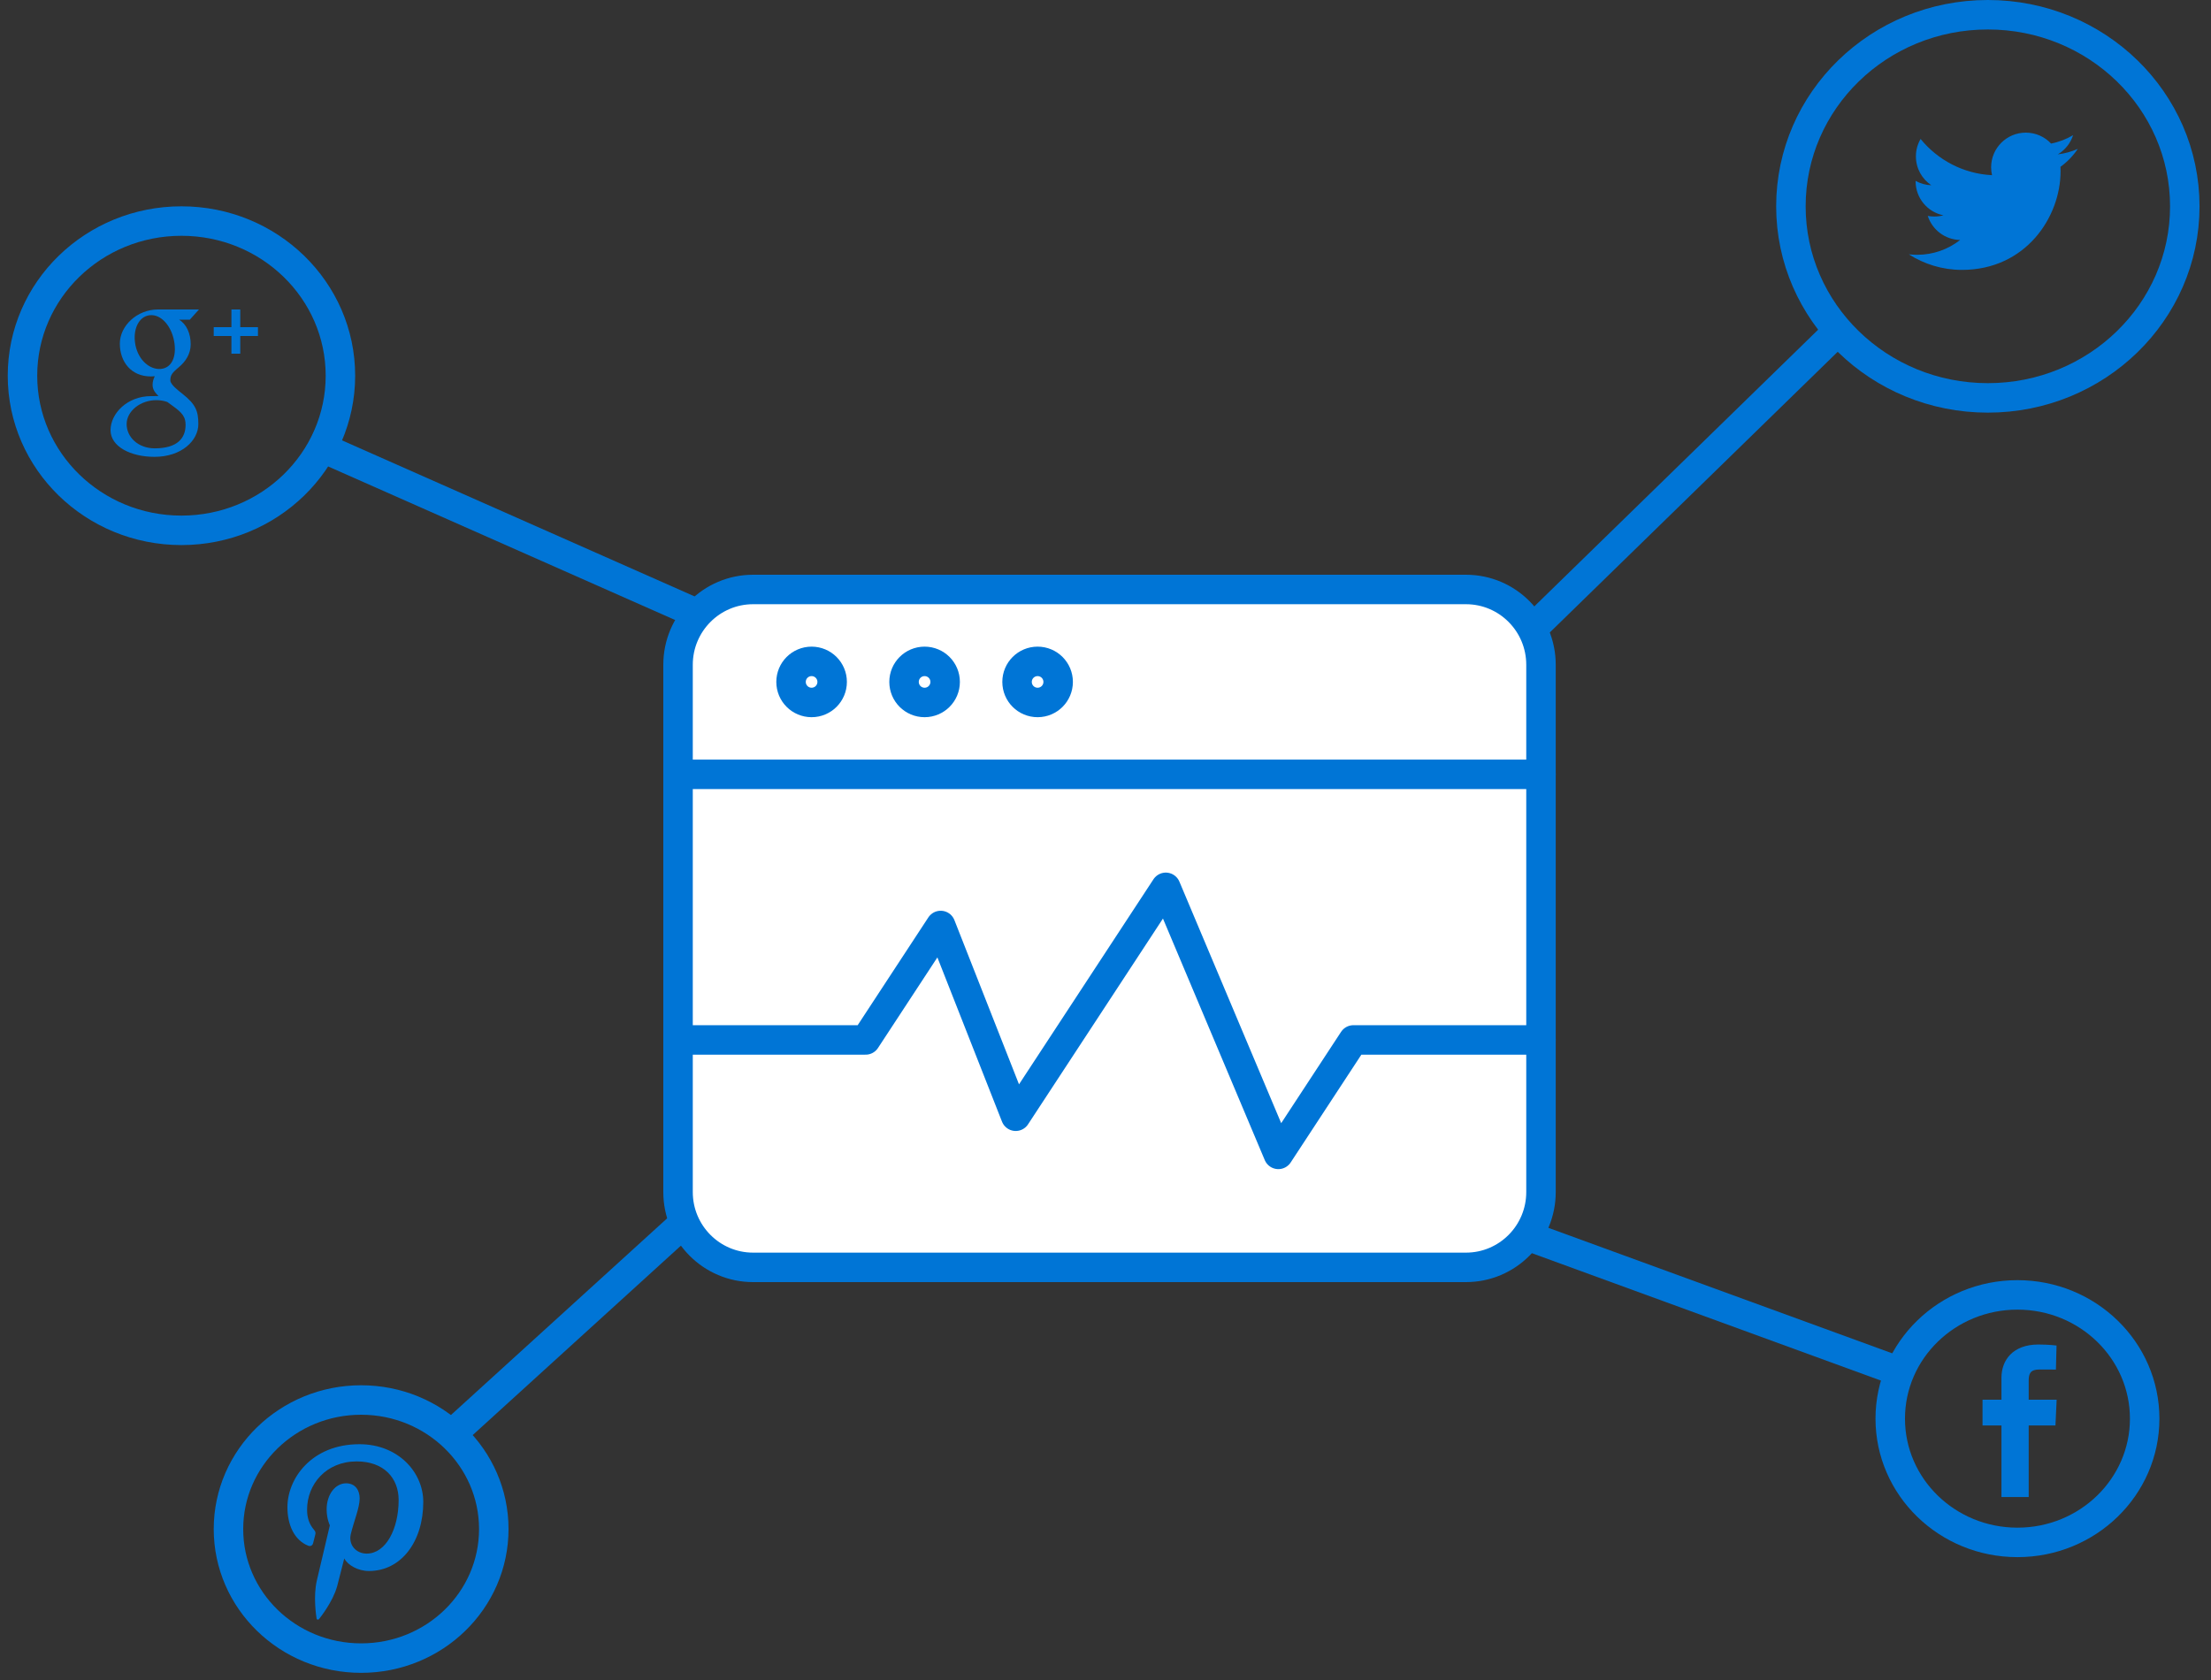 <?xml version="1.0" encoding="UTF-8" standalone="no"?>
<svg width="150px" height="114px" viewBox="0 0 150 114" version="1.1" xmlns="http://www.w3.org/2000/svg" xmlns:xlink="http://www.w3.org/1999/xlink" xmlns:sketch="http://www.bohemiancoding.com/sketch/ns">
    <rect x="0" y="0" width="150" height="114" fill="#333333" stroke="none"/>
    <!-- Generator: Sketch 3.3.2 (12043) - http://www.bohemiancoding.com/sketch -->
    <title>Group Copy + Group Copy</title>
    <desc>Created with Sketch.</desc>
    <defs></defs>
    <g id="Screens" stroke="none" stroke-width="1" fill="none" fill-rule="evenodd" sketch:type="MSPage">
        <g id="Home-Copy" sketch:type="MSArtboardGroup" transform="translate(-975, -687)">
            <g id="Features-Copy" sketch:type="MSLayerGroup" transform="translate(0, 477)">
                <g id="Social-Equity-and-Au-+-Implement-elegant-sh-Copy-2" transform="translate(900, 211)" sketch:type="MSShapeGroup">
                    <g id="Group-Copy-+-Group-Copy" transform="translate(76, 0)">
                        <g id="Group-Copy" transform="translate(0.5, 0)">
                            <path d="M91.471,64.495 C91.471,75.433 82.36,84.293 71.123,84.293 C59.886,84.293 50.775,75.433 50.775,64.495 C50.775,53.564 59.886,44.697 71.123,44.697 C82.36,44.697 91.471,53.564 91.471,64.495 L91.471,64.495 Z" id="Stroke-8567" stroke="#0075D6" stroke-width="2" stroke-linejoin="round"></path>
                            <path d="M21.595,24.493 C21.595,30.289 16.771,34.987 10.81,34.987 C4.85,34.987 0.025,30.289 0.025,24.493 C0.025,18.694 4.85,14 10.81,14 C16.771,14 21.595,18.694 21.595,24.493 L21.595,24.493 Z" id="Stroke-8568" stroke="#0075D6" stroke-width="2" stroke-linejoin="round"></path>
                            <g id="Shape-+-Shape-2" transform="translate(6, 20)" fill="#0075D6">
                                <path d="M10,1.2 L8.8,1.2 L8.8,0 L8.2,0 L8.2,1.2 L7,1.2 L7,1.8 L8.2,1.8 L8.2,3 L8.8,3 L8.8,1.8 L10,1.8 L10,1.2 Z" id="Shape"></path>
                                <path d="M4.876,5.722 C4.618,5.517 4.057,5.097 4.057,4.815 C4.057,4.484 4.146,4.322 4.615,3.933 C5.097,3.535 5.437,3.01 5.437,2.358 C5.437,1.648 5.163,1.004 4.648,0.691 L5.378,0.691 L6,0 L3.218,0 C1.806,0 0.63,1.103 0.63,2.316 C0.63,3.556 1.403,4.544 2.73,4.544 C2.823,4.544 2.912,4.539 3,4.532 C2.914,4.707 2.852,4.902 2.852,5.107 C2.852,5.451 3.031,5.648 3.252,5.876 C3.085,5.876 2.924,5.88 2.748,5.88 C1.132,5.88 0,7.059 0,8.19 C0,9.303 1.364,10 2.98,10 C4.823,10 5.956,8.892 5.956,7.778 C5.956,6.886 5.774,6.436 4.876,5.722 L4.876,5.722 Z M3.273,4.038 C2.512,4.014 1.788,3.277 1.657,2.223 C1.526,1.168 2.036,0.361 2.797,0.385 C3.558,0.409 4.209,1.274 4.341,2.329 C4.472,3.383 4.034,4.062 3.273,4.038 L3.273,4.038 Z M2.995,9.423 C1.889,9.423 1.091,8.676 1.091,7.779 C1.091,6.9 2.028,6.141 3.133,6.154 C3.391,6.157 3.632,6.201 3.85,6.277 C4.45,6.722 4.934,7 5.056,7.508 C5.078,7.61 5.091,7.716 5.091,7.825 C5.091,8.722 4.549,9.423 2.995,9.423 L2.995,9.423 Z" id="Shape-2"></path>
                            </g>
                            <path d="M146.722,13 C146.722,20.18 140.745,26 133.361,26 C125.977,26 120,20.18 120,13 C120,5.815 125.977,0 133.361,0 C140.745,0 146.722,5.815 146.722,13 L146.722,13 Z" id="Stroke-8569" stroke="#0075D6" stroke-width="2" stroke-linejoin="round"></path>
                            <path d="M139.461,9.103 C139.039,9.29 138.586,9.416 138.11,9.473 C138.596,9.182 138.969,8.721 139.144,8.172 C138.69,8.441 138.187,8.637 137.651,8.742 C137.222,8.285 136.611,8 135.935,8 C134.636,8 133.583,9.053 133.583,10.351 C133.583,10.536 133.604,10.715 133.644,10.887 C131.69,10.789 129.958,9.853 128.798,8.43 C128.596,8.778 128.48,9.181 128.48,9.612 C128.48,10.428 128.895,11.148 129.526,11.57 C129.14,11.557 128.778,11.452 128.461,11.275 C128.46,11.285 128.46,11.295 128.46,11.305 C128.46,12.444 129.271,13.395 130.347,13.611 C130.149,13.664 129.942,13.693 129.727,13.693 C129.575,13.693 129.428,13.678 129.285,13.651 C129.584,14.585 130.452,15.265 131.481,15.284 C130.676,15.914 129.663,16.29 128.561,16.29 C128.371,16.29 128.184,16.279 128,16.257 C129.041,16.925 130.277,17.314 131.604,17.314 C135.929,17.314 138.294,13.731 138.294,10.624 C138.294,10.522 138.292,10.421 138.287,10.32 C138.747,9.988 139.146,9.574 139.461,9.103 L139.461,9.103 Z" id="Shape-5" fill="#0075D6"></path>
                            <path d="M134.284,95.727 L133,95.727 L133,93.979 L134.284,93.979 L134.284,92.486 C134.284,91.312 135.042,90.235 136.79,90.235 C137.497,90.235 138.021,90.303 138.021,90.303 L137.979,91.935 C137.979,91.935 137.446,91.93 136.863,91.93 C136.233,91.93 136.132,92.22 136.132,92.702 C136.132,93.083 136.132,91.89 136.132,93.979 L138.029,93.979 L137.947,95.727 L136.132,95.727 L136.132,100.583 L134.284,100.583 L134.284,95.727 Z" id="Shape-3" fill="#0075D6"></path>
                            <path d="M32,102.757 C32,107.596 27.974,111.514 23,111.514 C18.026,111.514 14,107.596 14,102.757 C14,97.926 18.026,94 23,94 C27.974,94 32,97.926 32,102.757 L32,102.757 Z" id="Stroke-8570" stroke="#0075D6" stroke-width="2" stroke-linejoin="round"></path>
                            <path d="M18,101.272 C18,102.448 18.445,103.494 19.4,103.884 C19.557,103.948 19.697,103.887 19.743,103.713 C19.774,103.593 19.849,103.29 19.882,103.164 C19.928,102.993 19.91,102.933 19.784,102.783 C19.509,102.458 19.333,102.038 19.333,101.442 C19.333,99.714 20.626,98.167 22.699,98.167 C24.536,98.167 25.545,99.289 25.545,100.788 C25.545,102.759 24.672,104.423 23.377,104.423 C22.661,104.423 22.126,103.832 22.298,103.106 C22.503,102.24 22.901,101.305 22.901,100.68 C22.901,100.12 22.601,99.653 21.979,99.653 C21.248,99.653 20.66,100.41 20.66,101.423 C20.66,102.069 20.878,102.505 20.878,102.505 C20.878,102.505 20.13,105.676 19.999,106.231 C19.737,107.337 19.959,108.693 19.978,108.83 C19.989,108.911 20.093,108.93 20.141,108.869 C20.208,108.781 21.079,107.706 21.375,106.631 C21.459,106.327 21.856,104.752 21.856,104.752 C22.094,105.205 22.788,105.604 23.527,105.604 C25.725,105.604 27.216,103.6 27.216,100.917 C27.216,98.889 25.498,97 22.887,97 C19.638,97 18,99.329 18,101.272 Z" id="Shape-4-Copy" fill="#0075D6"></path>
                            <path d="M29.5,96 L60.781,67.539" id="Stroke-8572" stroke="#0075D6" stroke-width="2" stroke-linejoin="round"></path>
                            <path d="M99.539,44.521 L122.967,21.677" id="Stroke-8573" stroke="#0075D6" stroke-width="2" stroke-linejoin="round"></path>
                            <path d="M19.5,29 L45.727,40.61" id="Stroke-8574" stroke="#0075D6" stroke-width="2" stroke-linejoin="round"></path>
                            <path d="M127.05,91.962 L102.5,83" id="Stroke-8575" stroke="#0075D6" stroke-width="2" stroke-linejoin="round"></path>
                            <path d="M144,95.266 C144,99.904 140.136,103.663 135.37,103.663 C130.603,103.663 126.739,99.904 126.739,95.266 C126.739,90.628 130.603,86.868 135.37,86.868 C140.136,86.868 144,90.628 144,95.266 L144,95.266 Z" id="Stroke-8577" stroke="#0075D6" stroke-width="2" stroke-linejoin="round"></path>
                        </g>
                        <g id="Group" transform="translate(45, 39)" stroke="#0075D6" stroke-width="2" fill="#FFFFFF" stroke-linecap="round" stroke-linejoin="round">
                            <path d="M58.545,40.889 C58.545,43.712 56.267,46 53.455,46 L5.091,46 C2.281,46 0,43.712 0,40.889 L0,5.111 C0,2.288 2.281,0 5.091,0 L53.455,0 C56.267,0 58.545,2.288 58.545,5.111 L58.545,40.889 L58.545,40.889 Z" id="Stroke-5061"></path>
                            <path d="M0,12.545 L58.545,12.545" id="Stroke-5062"></path>
                            <path d="M10.455,6.273 C10.455,7.044 9.83,7.667 9.061,7.667 C8.29,7.667 7.667,7.044 7.667,6.273 C7.667,5.502 8.29,4.879 9.061,4.879 C9.83,4.879 10.455,5.502 10.455,6.273 L10.455,6.273 Z" id="Stroke-5063"></path>
                            <path d="M18.121,6.273 C18.121,7.044 17.497,7.667 16.727,7.667 C15.956,7.667 15.333,7.044 15.333,6.273 C15.333,5.502 15.956,4.879 16.727,4.879 C17.497,4.879 18.121,5.502 18.121,6.273 L18.121,6.273 Z" id="Stroke-5064"></path>
                            <path d="M25.788,6.273 C25.788,7.044 25.163,7.667 24.394,7.667 C23.623,7.667 23,7.044 23,6.273 C23,5.502 23.623,4.879 24.394,4.879 C25.163,4.879 25.788,5.502 25.788,6.273 L25.788,6.273 Z" id="Stroke-5065"></path>
                            <path d="M0,30.567 L12.727,30.567 L17.818,22.801 L22.909,35.745 L33.091,20.212 L40.727,38.333 L45.818,30.567 L58.545,30.567" id="Stroke-5066"></path>
                        </g>
                    </g>
                </g>
            </g>
        </g>
    </g>
</svg>